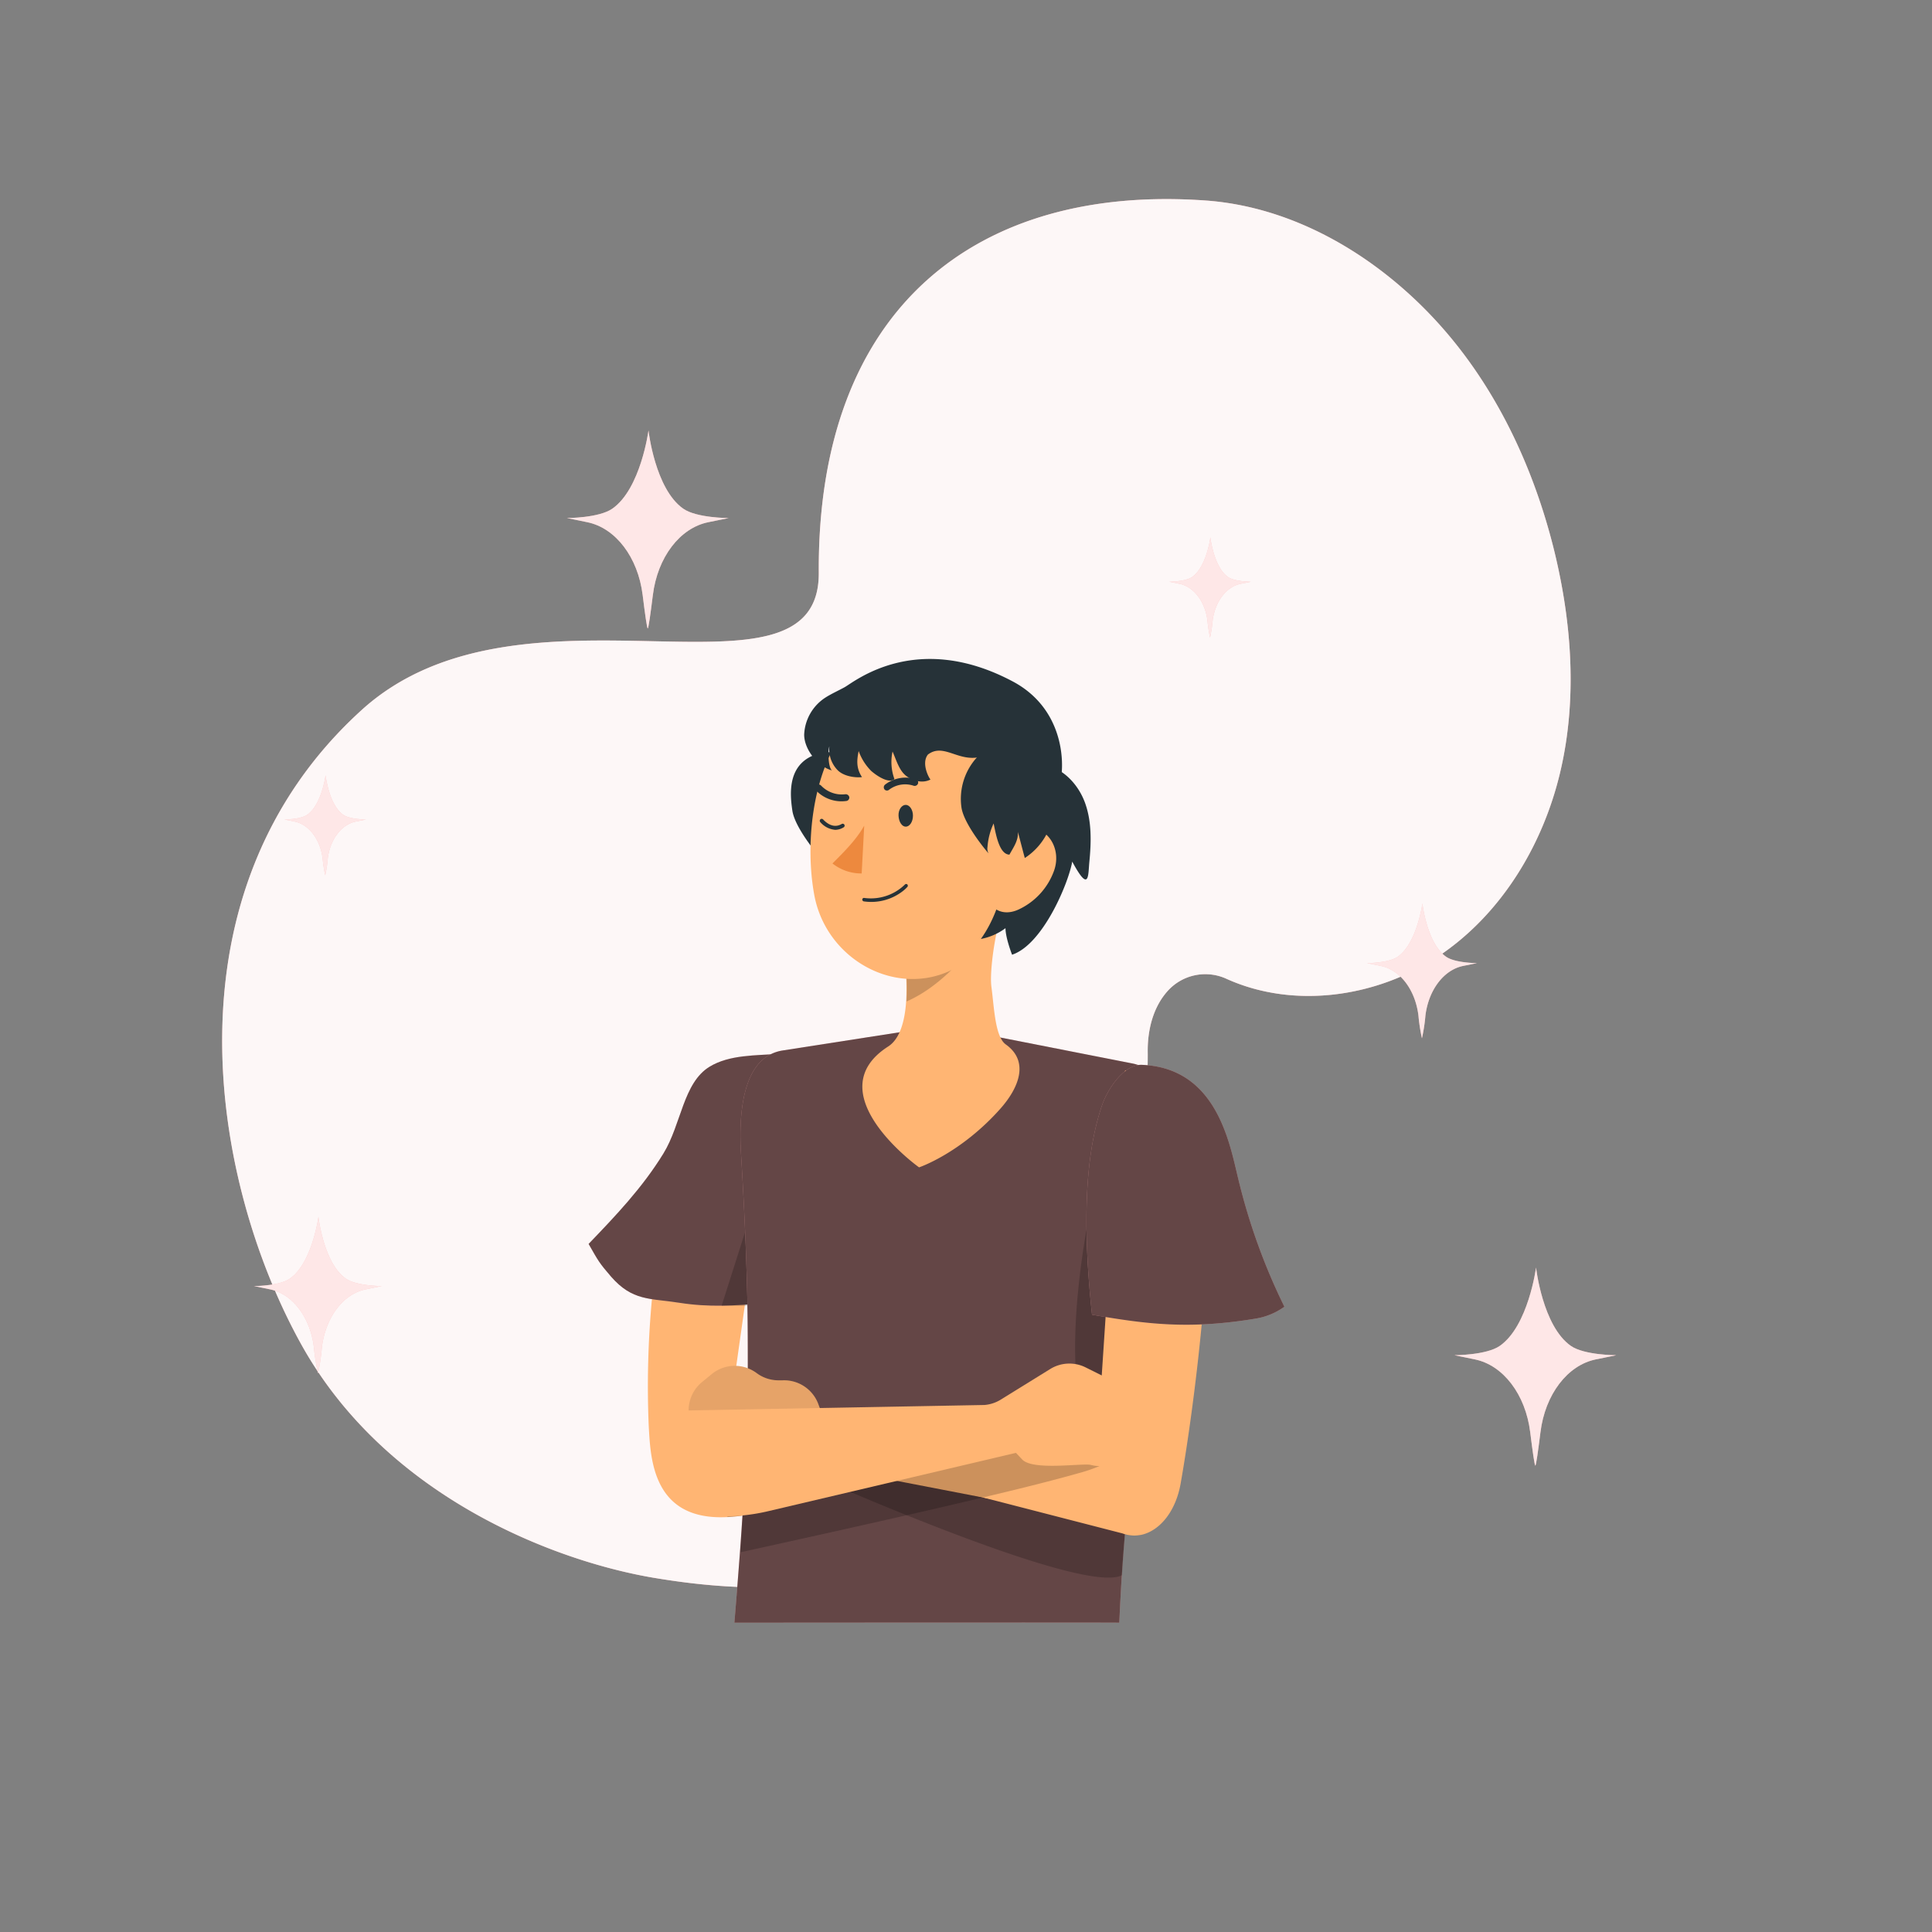 <svg xmlns="http://www.w3.org/2000/svg" viewBox="0 0 500 500"><rect x="0" y="0" width="500" height="500" fill="#808080" stroke="none"/><g id="freepik--background-simple--inject-15"><g style="opacity:0.9"><path d="M317.4,253.31c17.58,7.95,39.17,4.8,55.22-6.07s26.73-28.62,31.17-47.46,3-38.67-1.6-57.41c-5.46-22.05-15.52-43.22-31-59.84S334.7,53.51,312,51.89C253.15,47.7,211.48,79.35,211.9,148.23c.23,37.57-76.84-2.21-118.36,35.57-51.7,47-39.15,121.47-15.7,163.9,21.91,39.65,65.74,56.34,91.47,60.65,23.25,3.88,69.39,8.11,102.41-29.17,24.41-27.56,25.4-101.05,25.31-106.78s1.34-11.73,5.22-16A13.11,13.11,0,0,1,317.4,253.31Z" style="fill:#FBB0B0"></path></g><g style="opacity:0.9"><path d="M317.4,253.31c17.58,7.95,39.17,4.8,55.22-6.07s26.73-28.62,31.17-47.46,3-38.67-1.6-57.41c-5.46-22.05-15.52-43.22-31-59.84S334.7,53.51,312,51.89C253.15,47.7,211.48,79.35,211.9,148.23c.23,37.57-76.84-2.21-118.36,35.57-51.7,47-39.15,121.47-15.7,163.9,21.91,39.65,65.74,56.34,91.47,60.65,23.25,3.88,69.39,8.11,102.41-29.17,24.41-27.56,25.4-101.05,25.31-106.78s1.34-11.73,5.22-16A13.11,13.11,0,0,1,317.4,253.31Z" style="fill:#fff"></path></g></g><g id="freepik--character-1--inject-15"><path d="M202.14,389.82a66.9,66.9,0,0,1-8.59,2.18h0c-.45.08-.89.16-1.32.22-1.41.21-2.73.34-4,.4-19.35,1-19.85-15.16-20.33-23.39a242.52,242.52,0,0,1,.82-33c1.34-15.27,3.88-31.13,7.57-43,5.34-17.12,14-19,21.35-19.13h0c1.42,0,2.81,0,4.11,0,0,0-.94,4.85-1.39,9.53l-2.92,20.74-4.06,28.78v0l-.63,4.49,0,.25-2.2,15.58-.51,3.59c-.23,2.39-.4,5.76,2.21,7.68a5.34,5.34,0,0,0,1.2.7c1.7.76,4.21,1.07,7.86.64l.37,10.22.07,1.84.12,3.18.2,5.78Z" style="fill:#ffb573"></path><path d="M158.15,330.4c5.54,6.33,10,5.56,17.66,6.76s14.26.78,22,.07c1.57-21.53,4.22-43,4-64.51-6.28.47-13,.21-18.15,3.33-6.86,4.17-7.32,14.88-11.94,22.43-5.46,8.92-12.46,16.23-19.39,23.45C154.85,326.33,155,326.75,158.15,330.4Z" style="fill:#FBB0B0"></path><g style="isolation:isolate;opacity:0.6"><path d="M158.15,330.4c5.54,6.33,10,5.56,17.66,6.76s14.26.78,22,.07c1.57-21.53,4.22-43,4-64.51-6.28.47-13,.21-18.15,3.33-6.86,4.17-7.32,14.88-11.94,22.43-5.46,8.92-12.46,16.23-19.39,23.45C154.85,326.33,155,326.75,158.15,330.4Z"></path></g><polygon points="197.44 304.36 186.76 337.92 200.24 337.92 197.44 304.36" style="isolation:isolate;opacity:0.2"></polygon><path d="M300.62,342.62c-1.23,5.5-2.7,10.89-4.2,17.76h0c-.32,1.47-.65,3-1,4.64-.45,2.28-.9,4.7-1.33,7.34h0c-.48,3-.95,6.2-1.4,9.76-.4,3.08-.77,6.4-1.12,10h0c-.15,1.57-.31,3.19-.45,4.89-.28,3.31-.55,6.84-.79,10.61s-.46,7.95-.66,12.33c-3.26-.08-99.61,0-99.61,0,.54-6.41,1-12.44,1.44-18.26.23-3.23.46-6.39.65-9.51v-.07c.07-1,.13-1.9.18-2.84.15-2.38.28-4.73.4-7.07.29-5.6.51-11.14.65-16.79,0-.24,0-.48,0-.72.08-3.48.13-7,.15-10.62,0-5.2,0-10.57-.11-16.21,0-.1,0-.2,0-.3,0-1.46-.05-2.94-.09-4.44v0c-.12-4.6-.28-9.4-.5-14.45h0c-.27-6.3-.62-13-1.06-20.14-.52-8.45.08-19.68,5.81-24.45h0a9.55,9.55,0,0,1,1.85-1.22,10.32,10.32,0,0,1,3.13-1l30.25-4.71,10.55-1.64,15.54,3,34.1,6.7a11.88,11.88,0,0,1,1.21.3,10.5,10.5,0,0,1,5.5,3.84c3.52,4.71,4.25,13,3.55,24.16C304.13,322.8,302.78,332.88,300.62,342.62Z" style="fill:#FBB0B0"></path><path d="M300.62,342.62c-1.23,5.5-2.7,10.89-4.2,17.76h0c-.32,1.47-.65,3-1,4.64-.45,2.28-.9,4.7-1.33,7.34h0c-.48,3-.95,6.2-1.4,9.76-.4,3.08-.77,6.4-1.12,10h0c-.15,1.57-.31,3.19-.45,4.89-.28,3.31-.55,6.84-.79,10.61s-.46,7.95-.66,12.33c-3.26-.08-99.61,0-99.61,0,.54-6.41,1-12.44,1.44-18.26.23-3.23.46-6.39.65-9.51v-.07c.07-1,.13-1.9.18-2.84.15-2.38.28-4.73.4-7.07.29-5.6.51-11.14.65-16.79,0-.24,0-.48,0-.72.08-3.48.13-7,.15-10.62,0-5.2,0-10.57-.11-16.21,0-.1,0-.2,0-.3,0-1.46-.05-2.94-.09-4.44v0c-.12-4.6-.28-9.4-.5-14.45h0c-.27-6.3-.62-13-1.06-20.14-.52-8.45.08-19.68,5.81-24.45h0a9.55,9.55,0,0,1,1.85-1.22,10.32,10.32,0,0,1,3.13-1l30.25-4.71,10.55-1.64,15.54,3,34.1,6.7a11.88,11.88,0,0,1,1.21.3,10.5,10.5,0,0,1,5.5,3.84c3.52,4.71,4.25,13,3.55,24.16C304.13,322.8,302.78,332.88,300.62,342.62Z" style="isolation:isolate;opacity:0.6"></path><path d="M260.31,270.31c6.06,4.32,3.49,11.11-1.45,16.66-10.29,11.55-21,15.14-21,15.14-.16-.07-26.73-19.27-8-31.28,3.1-2,4.31-6.71,4.65-11.64a59.79,59.79,0,0,0-.45-11.28c-.09-.94-.24-1.86-.4-2.73s-.34-1.75-.55-2.56L261.38,231c-3.1,4.66-5.46,19.6-4.8,24.41C257.3,260.79,257.51,268.32,260.31,270.31Z" style="fill:#ffb573"></path><path d="M234.6,259.19a59.79,59.79,0,0,0-.45-11.28c-.09-.94-.24-1.86-.4-2.73L255.54,241C251,245.57,244.56,254.83,234.6,259.19Z" style="isolation:isolate;opacity:0.2"></path><path d="M205.07,209.84c.71,4.68,7.34,12.29,7,11.83a2.53,2.53,0,0,1-.27-1.61,17.32,17.32,0,0,1,1.59-6.11c.55,2.62,1.41,8,4.08,8.07,1.06-1.93,2.37-3.69,2.19-5.89.62,2.25,1.18,4.51,1.79,6.76a16.56,16.56,0,0,0,7.4-16.15,11.24,11.24,0,0,0-1.52-4.09A16.91,16.91,0,0,0,223.9,199c-3.38-2.87-7.69-5.22-12-4C203.76,197.32,204.36,205.16,205.07,209.84Z" style="fill:#263238"></path><path d="M210.73,231.59c3.5,19.07,26.33,29.13,41.4,15.47,8.7-7.87,10.09-17.26,11.67-31.9.25-2.22.5-4.55.79-7a26.31,26.31,0,0,0-1.17-11.46,22.87,22.87,0,0,0-2-4.42,25.94,25.94,0,0,0-31-12C211.6,186.64,207.56,214.43,210.73,231.59Z" style="fill:#ffb573"></path><path d="M229.25,204.54a.75.75,0,0,1-.35-.26.89.89,0,0,1,.18-1.24l0,0a8.71,8.71,0,0,1,8-1.36.88.88,0,0,1,.48,1.15v0a.91.91,0,0,1-1.17.5,6.87,6.87,0,0,0-6.34,1.09A.82.82,0,0,1,229.25,204.54Z" style="fill:#263238"></path><path d="M219.59,205.88a.94.94,0,0,0-.78-.33,7.44,7.44,0,0,1-6.27-2.2.92.92,0,0,0-1.28-.12h0a.93.93,0,0,0-.14,1.26h0a9.09,9.09,0,0,0,7.85,2.81.9.9,0,0,0,.83-1A1,1,0,0,0,219.59,205.88Z" style="fill:#263238"></path><path d="M223,226.05a12,12,0,0,1-7.56-2.59c2.93-2.91,6.21-6.18,8.22-9.79Z" style="fill:#ed893e"></path><path d="M216.18,214.76a5.67,5.67,0,0,1-3.89-2,.5.5,0,1,1,.73-.69c1.11,1.17,2.85,2.33,4.81,1.18a.51.51,0,0,1,.69.17.51.51,0,0,1-.18.69A4.26,4.26,0,0,1,216.18,214.76Z" style="fill:#263238"></path><path d="M233.58,230.67a13.3,13.3,0,0,1-10,2.61.47.47,0,0,1-.42-.49.43.43,0,0,1,.45-.41h0a12.63,12.63,0,0,0,10.6-3.48.44.44,0,0,1,.61,0l0,0a.48.48,0,0,1,0,.64Q234.26,230.15,233.58,230.67Z" style="fill:#263238"></path><path d="M253.85,243a15.39,15.39,0,0,0,6.37-2.79c0,2.53,1.7,6.87,1.7,6.87,8.05-2.65,14.68-18.76,15.57-24.1,4.48,8.32,4.09,3.54,4.44,0,.5-5.09.62-10.36-1.11-15.16s-5.7-9.09-10.74-9.92a5.27,5.27,0,0,0-4.85,2.28,14.11,14.11,0,0,0-1.66,5C261.23,217.79,261.33,232.54,253.85,243Z" style="fill:#263238"></path><path d="M265.27,214c-6.16.13-9.93,7.9-10.58,13.22-.77,5.91,3.21,10.78,8.92,8.16a17.64,17.64,0,0,0,9.2-10.11C274.71,219.8,271.43,213.89,265.27,214Z" style="fill:#ffb573"></path><path d="M282.36,312.13s-7.48,33.85-2.29,54.28,15.55,30.73,15.55,30.73l1.85-85Z" style="isolation:isolate;opacity:0.2"></path><path d="M295.62,397.14v0a8.78,8.78,0,0,1-4.46-.1c-.28,3.31-.55,6.84-.79,10.61-5.95,3.19-32.48-6.18-55.75-15.53-5.13-2.06-10.1-4.13-14.65-6.06-1.62-.67-3.17-1.34-4.66-2-3.09-1.32-5.91-2.55-8.37-3.63-2-.87-3.76-1.65-5.22-2.31-3.05-1.35-4.8-2.15-4.8-2.15l4.73.31L239,378.7l9.65.63,1.94.11,11.95.77,8.16.52.42,0,7.92.51,6.45.41,7.2.46,2.89.19s.16,2,.21,5.35v.12C295.86,390.26,295.83,393.45,295.62,397.14Z" style="isolation:isolate;opacity:0.2"></path><path d="M311,342.75c-1.48,15.64-3.66,31.09-5.46,41.23-1.25,7.06-5.24,12-9.92,13.18a8.78,8.78,0,0,1-4.46-.1c-.22-.06-.43-.13-.65-.21l-35.8-9.23-.31-.09-3.83-1,.06-7.1v-.57l0-2.81.08-8.87,4.84.26,23.65,1.26a3.19,3.19,0,0,0,1.47.06c2.05-.39,3.75-2.79,4-5.95l.46-6.86,1-15.13,1.93-28.71,1.77-26.58a48.35,48.35,0,0,1,1.35-8.5v0h0a19.43,19.43,0,0,1,8.58,2.41c5.57,3,11.62,9.37,12.6,22.43C313.18,312.71,312.42,327.81,311,342.75Z" style="fill:#ffb573"></path><path d="M268.05,390.19l-52.54-10.14a9.36,9.36,0,0,0-4.43-.29l-14.8,2.54a9.43,9.43,0,0,1-8.69-3.06l-7-7.94a9.47,9.47,0,0,1,1.09-13.6l2.51-2.06a9.45,9.45,0,0,1,11.64-.28h0a9.43,9.43,0,0,0,5.93,1.86l.87,0a9.45,9.45,0,0,1,9.15,6.15l.82,2.19,42.83,1.64Z" style="fill:#ffb573"></path><path d="M205.07,366.81c2.51-.49,5-.89,7.52-1.3l-.81-2.16a9.45,9.45,0,0,0-9.15-6.15l-.87,0a9.43,9.43,0,0,1-5.93-1.86,9.45,9.45,0,0,0-11.64.28l-2.51,2.06A9.48,9.48,0,0,0,179.1,369C183.89,369.45,201.08,367.59,205.07,366.81Z" style="isolation:isolate;opacity:0.1"></path><path d="M284.52,379.42h0a39.28,39.28,0,0,1-5.43,1.85h0c-3.49,1-8.3,2.26-13.91,3.66-3.34.83-7,1.7-10.76,2.6h0c-6.28,1.5-13,3.07-19.74,4.6-17.59,4-35,7.83-43.08,9.6.23-3.23.46-6.39.65-9.51-1.41.21-2.73.34-4,.4l0-.24.31-2.21,3.8-.86,9.67-2.2,13.27-3,9.72-2.21,14-3.19,11.62-2.64,8.57-1.95,6.44-1.46s11.73,1.22,17.37,3.19C286,376.85,287.25,378.06,284.52,379.42Z" style="isolation:isolate;opacity:0.2"></path><path d="M174.16,365.1l80.63-1.49a9.55,9.55,0,0,0,4.21-1.39l12.78-7.91a9.43,9.43,0,0,1,9.2-.42l9.46,4.73a9.49,9.49,0,0,1,4.09,13L293,374.5a9.46,9.46,0,0,1-10.69,4.62h0c-2.06-.54-15,1.57-17.78-1.42L262.93,376l-64.15,15.1a49.88,49.88,0,0,1-13.89,1.27h0Z" style="fill:#ffb573"></path><path d="M332.4,338.18a17.56,17.56,0,0,1-7.39,3.07c-17.38,2.88-28.39,1.42-42.4-1C280.14,317,280.76,299,285.22,286c1.49-4.32,5.75-10.61,10.31-10.42,19.37.81,22.67,20.29,24.88,29.28A159.24,159.24,0,0,0,332.4,338.18Z" style="fill:#FBB0B0"></path><path d="M332.4,338.18a17.56,17.56,0,0,1-7.39,3.07c-17.38,2.88-28.39,1.42-42.4-1C280.14,317,280.76,299,285.22,286c1.49-4.32,5.75-10.61,10.31-10.42,19.37.81,22.67,20.29,24.88,29.28A159.24,159.24,0,0,0,332.4,338.18Z" style="isolation:isolate;opacity:0.6"></path><path d="M249.61,204.78c2.39-6.16,5.89-9.25,3.82-8.83-5.6,1.15-9.28-3.7-13.29-.67-1.91,2.43.61,6.68.7,6.44-2,1.09-4.65.43-6.42-1s-2.49-4.12-3.43-6.22a12.81,12.81,0,0,0,.49,7.12c-1.43,1.27-4.59-.85-6-2.09a13.84,13.84,0,0,1-3.26-5.16c-.42,2.12-.75,4.29.86,6.75-2.11.21-4.9-.32-6.36-1.86a7.69,7.69,0,0,1-2.08-6.08c-.43,1.1-.3,5.55.68,6.21-3.68-1-7.21-5.46-7.2-9.28a12,12,0,0,1,5.47-9.56c1.56-1,3.32-1.78,5-2.7,2.54-1.41,18.51-14.72,43.44-1.53,15.48,8.18,13.35,26,11.64,28-2.12,2.47-5.59,3.43-8.84,3.25S249,206.41,249.61,204.78Z" style="fill:#263238"></path><path d="M252.93,195.9a15.92,15.92,0,0,0-4.1,13.1c.71,4.68,7.35,12.3,7,11.83a2.53,2.53,0,0,1-.27-1.61,17.32,17.32,0,0,1,1.59-6.11c.56,2.62,1.41,8,4.09,8.07,1.06-1.93,2.36-3.69,2.18-5.89.62,2.25,1.18,4.51,1.8,6.76a16.58,16.58,0,0,0,7.4-16.15,11.26,11.26,0,0,0-1.53-4.09,16.67,16.67,0,0,0-3.46-3.61c-3.38-2.87-7.86-5.73-12-4C255.11,194.43,252.77,195.28,252.93,195.9Z" style="fill:#263238"></path><path d="M236.27,211.1c0,1.56-.83,2.81-1.83,2.84s-1.82-1.21-1.9-2.81.83-2.81,1.84-2.83S236.28,209.56,236.27,211.1Z" style="fill:#263238"></path></g><g id="freepik--Sparkles--inject-15"><path d="M82.31,355.41a52,52,0,0,0,1-6.84c1-7.73,5.54-13.71,11.31-14.88l4.17-.86s-6.54,0-9.27-1.91c-5.78-4-7.11-16-7.11-16s-1.62,12-7.41,16c-2.73,1.91-9.27,1.91-9.27,1.91l4.17.86c5.78,1.17,10.36,7.15,11.32,14.88A53.06,53.06,0,0,0,82.31,355.41Z" style="fill:#FBB0B0"></path><g style="opacity:0.7"><path d="M82.31,355.41a52,52,0,0,0,1-6.84c1-7.73,5.54-13.71,11.31-14.88l4.17-.86s-6.54,0-9.27-1.91c-5.78-4-7.11-16-7.11-16s-1.62,12-7.41,16c-2.73,1.91-9.27,1.91-9.27,1.91l4.17.86c5.78,1.17,10.36,7.15,11.32,14.88A53.06,53.06,0,0,0,82.31,355.41Z" style="fill:#fff"></path></g><path d="M368,268.71a44.33,44.33,0,0,0,.9-5.9c.83-6.66,4.78-11.81,9.76-12.83l3.59-.73s-5.64,0-8-1.65c-5-3.49-6.13-13.8-6.13-13.8s-1.4,10.31-6.38,13.8c-2.35,1.65-8,1.65-8,1.65l3.6.73c5,1,8.93,6.17,9.75,12.83A46.35,46.35,0,0,0,368,268.71Z" style="fill:#FBB0B0"></path><g style="opacity:0.7"><path d="M368,268.71a44.33,44.33,0,0,0,.9-5.9c.83-6.66,4.78-11.81,9.76-12.83l3.59-.73s-5.64,0-8-1.65c-5-3.49-6.13-13.8-6.13-13.8s-1.4,10.31-6.38,13.8c-2.35,1.65-8,1.65-8,1.65l3.6.73c5,1,8.93,6.17,9.75,12.83A46.35,46.35,0,0,0,368,268.71Z" style="fill:#fff"></path></g><path d="M167.64,162.66c.2-.08.74-4,1.32-8.66,1.21-9.79,7-17.36,14.33-18.85l5.28-1.08s-8.29,0-11.74-2.42c-7.33-5.12-9-20.26-9-20.26s-2,15.14-9.37,20.26c-3.46,2.42-11.74,2.42-11.74,2.42l5.28,1.08c7.31,1.49,13.11,9.06,14.32,18.85C166.9,158.7,167.43,162.58,167.64,162.66Z" style="fill:#FBB0B0"></path><g style="opacity:0.7"><path d="M167.64,162.66c.2-.08.74-4,1.32-8.66,1.21-9.79,7-17.36,14.33-18.85l5.28-1.08s-8.29,0-11.74-2.42c-7.33-5.12-9-20.26-9-20.26s-2,15.14-9.37,20.26c-3.46,2.42-11.74,2.42-11.74,2.42l5.28,1.08c7.31,1.49,13.11,9.06,14.32,18.85C166.9,158.7,167.43,162.58,167.64,162.66Z" style="fill:#fff"></path></g><path d="M397.34,379.32c.21-.08.75-4,1.33-8.66,1.21-9.79,7-17.36,14.33-18.85l5.28-1.08s-8.29,0-11.75-2.42c-7.32-5.13-9-20.27-9-20.27s-2,15.14-9.38,20.27c-3.45,2.42-11.74,2.42-11.74,2.42l5.28,1.08c7.32,1.49,13.12,9.06,14.33,18.85C396.6,375.36,397.14,379.24,397.34,379.32Z" style="fill:#FBB0B0"></path><g style="opacity:0.7"><path d="M397.34,379.32c.21-.08.75-4,1.33-8.66,1.21-9.79,7-17.36,14.33-18.85l5.28-1.08s-8.29,0-11.75-2.42c-7.32-5.13-9-20.27-9-20.27s-2,15.14-9.38,20.27c-3.45,2.42-11.74,2.42-11.74,2.42l5.28,1.08c7.32,1.49,13.12,9.06,14.33,18.85C396.6,375.36,397.14,379.24,397.34,379.32Z" style="fill:#fff"></path></g><path d="M313.16,165a33.27,33.27,0,0,0,.67-4.38c.61-4.94,3.54-8.77,7.24-9.53l2.67-.54s-4.19,0-5.93-1.22c-3.71-2.59-4.56-10.25-4.56-10.25s-1,7.66-4.73,10.25c-1.75,1.22-5.94,1.22-5.94,1.22l2.67.54c3.7.76,6.63,4.59,7.24,9.53A35.36,35.36,0,0,0,313.16,165Z" style="fill:#FBB0B0"></path><g style="opacity:0.7"><path d="M313.16,165a33.27,33.27,0,0,0,.67-4.38c.61-4.94,3.54-8.77,7.24-9.53l2.67-.54s-4.19,0-5.93-1.22c-3.71-2.59-4.56-10.25-4.56-10.25s-1,7.66-4.73,10.25c-1.75,1.22-5.94,1.22-5.94,1.22l2.67.54c3.7.76,6.63,4.59,7.24,9.53A35.36,35.36,0,0,0,313.16,165Z" style="fill:#fff"></path></g><path d="M84.16,226.53a31.41,31.41,0,0,0,.67-4.38c.61-4.94,3.55-8.77,7.24-9.53l2.67-.54s-4.19,0-5.93-1.22c-3.7-2.59-4.55-10.24-4.55-10.24s-1,7.65-4.74,10.24c-1.75,1.22-5.94,1.22-5.94,1.22l2.67.54c3.7.76,6.63,4.59,7.24,9.53A35.36,35.36,0,0,0,84.16,226.53Z" style="fill:#FBB0B0"></path><g style="opacity:0.7"><path d="M84.16,226.53a31.41,31.41,0,0,0,.67-4.38c.61-4.94,3.55-8.77,7.24-9.53l2.67-.54s-4.19,0-5.93-1.22c-3.7-2.59-4.55-10.24-4.55-10.24s-1,7.65-4.74,10.24c-1.75,1.22-5.94,1.22-5.94,1.22l2.67.54c3.7.76,6.63,4.59,7.24,9.53A35.36,35.36,0,0,0,84.16,226.53Z" style="fill:#fff"></path></g></g></svg>
